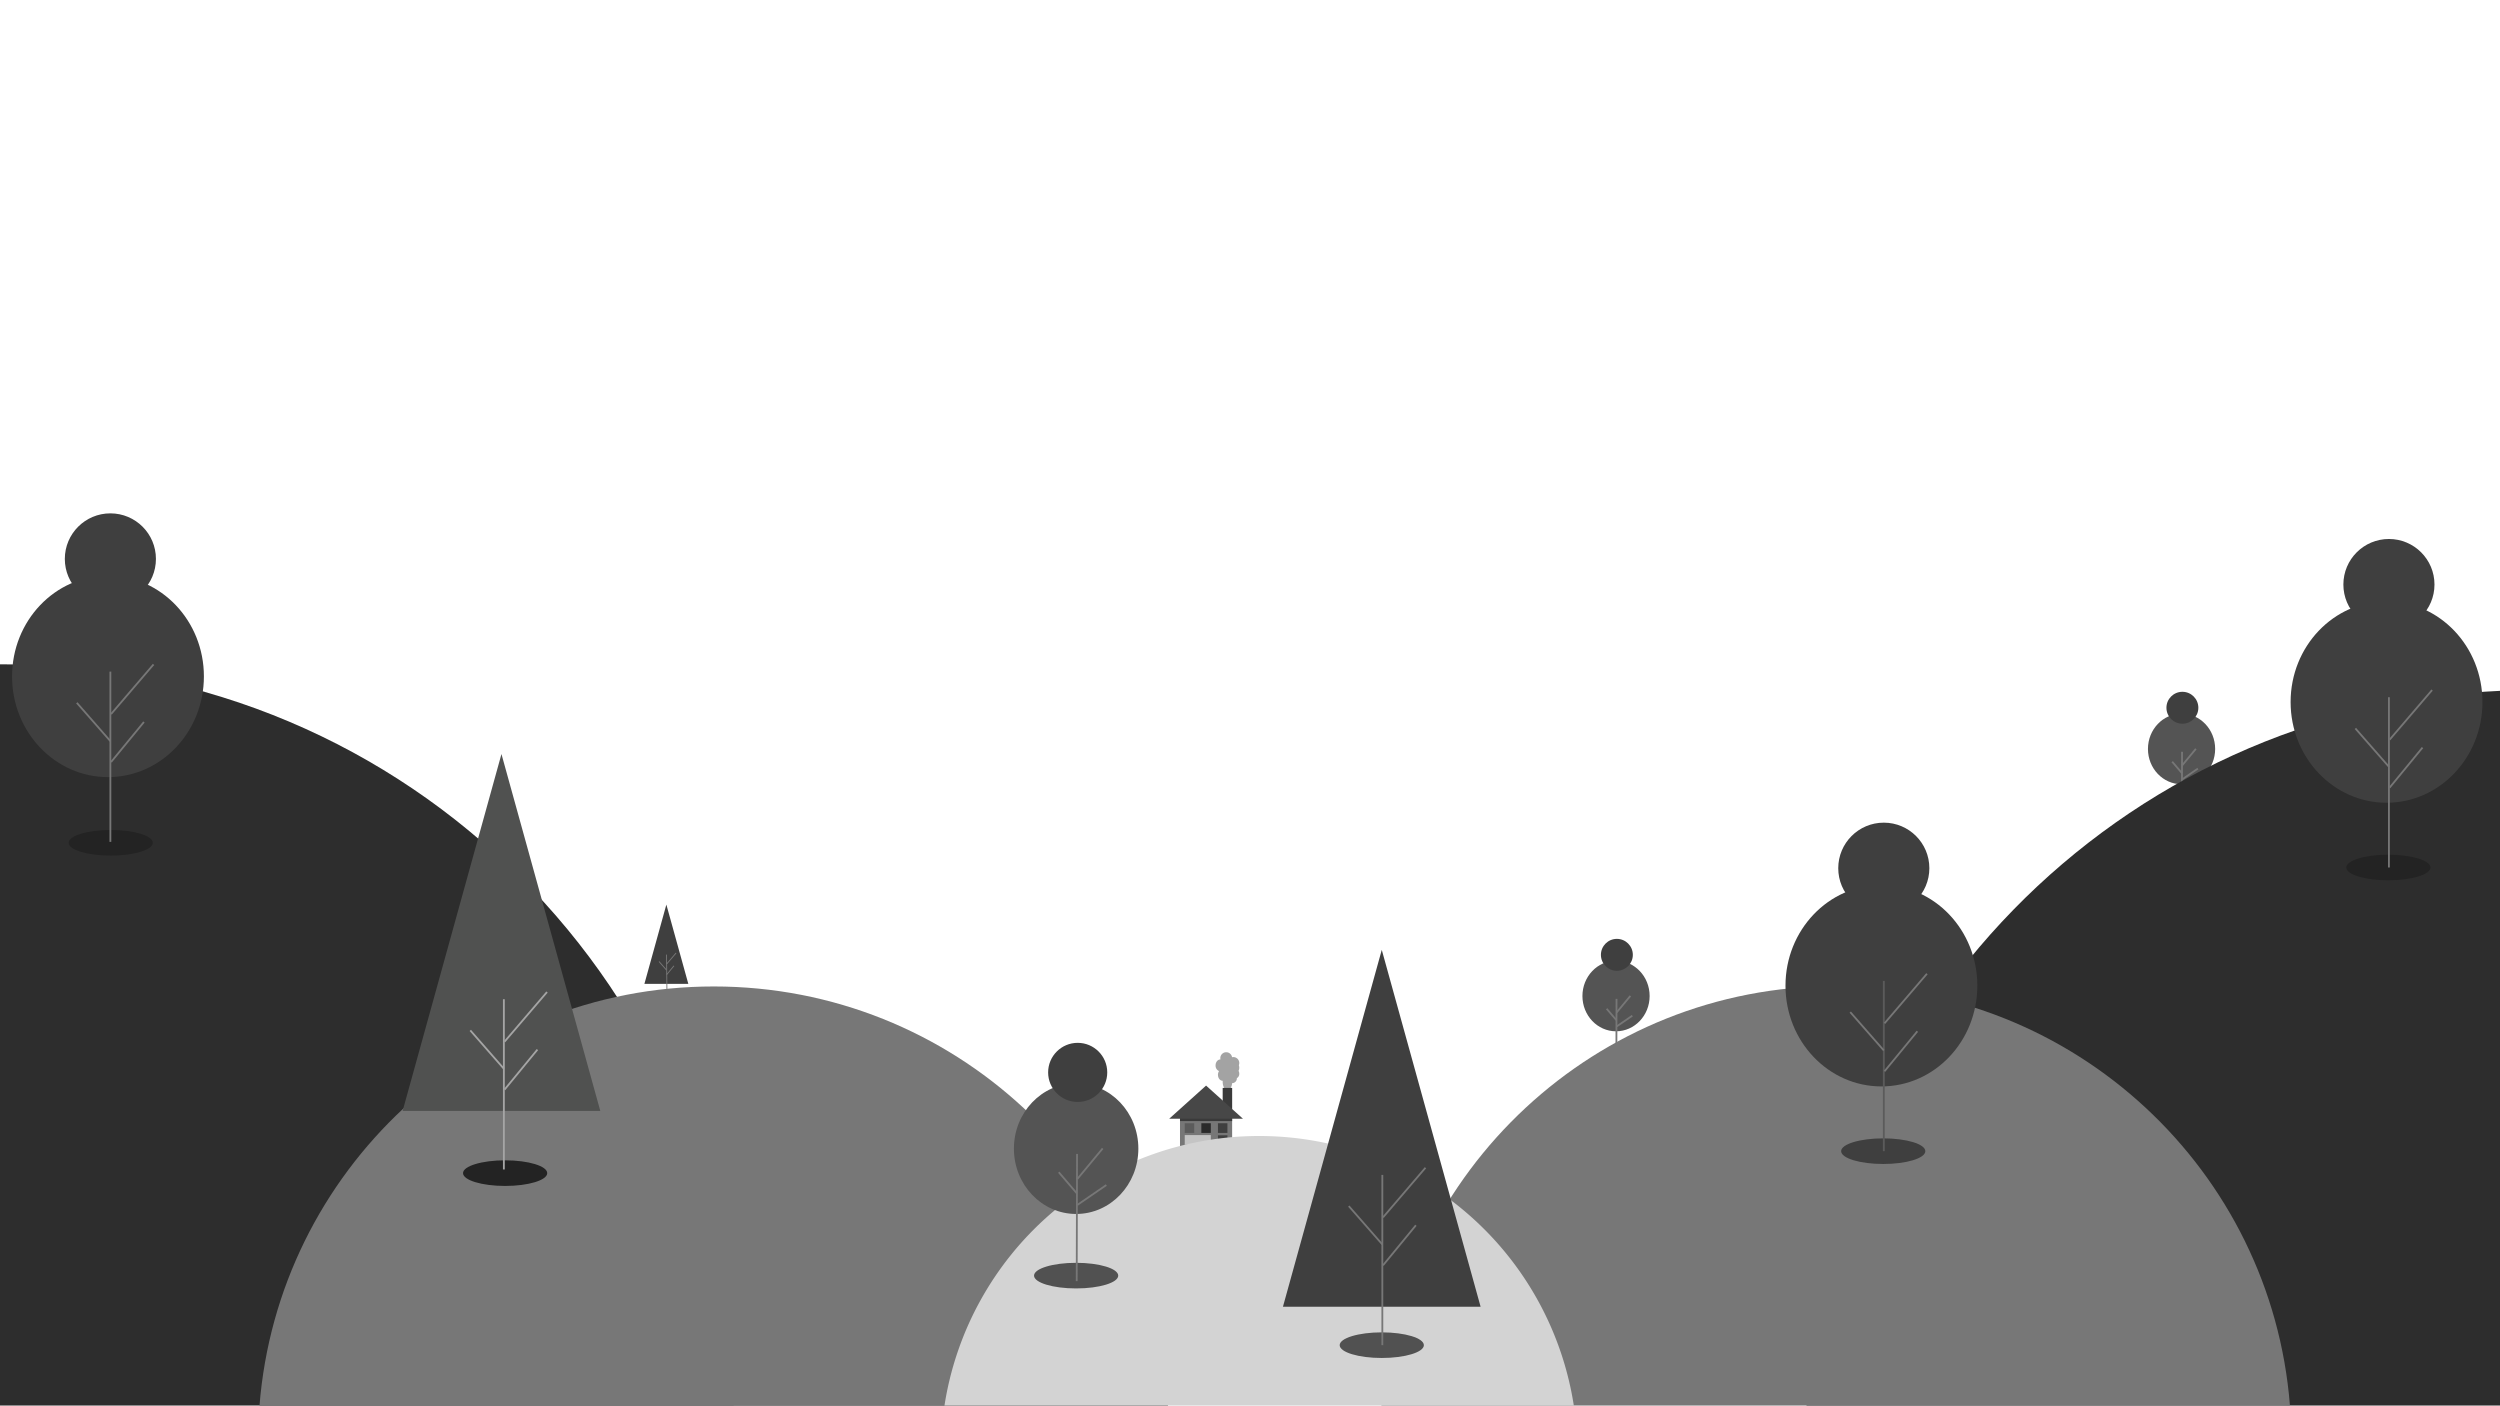<svg xmlns="http://www.w3.org/2000/svg" viewBox="0 0 1366 768"><defs><style>.cls-1{fill:#2d2d2d;}.cls-2{fill:#545454;}.cls-3{fill:#3f3f3f;}.cls-17,.cls-18,.cls-4,.cls-6{fill:none;stroke-miterlimit:10;}.cls-4,.cls-6{stroke:#777;}.cls-5{fill:#777;}.cls-6{stroke-width:0.5px;}.cls-7{fill:#3a3a3a;}.cls-8{fill:#5b5b5b;}.cls-9{fill:#2b2b2b;}.cls-10{fill:#c4c4c4;}.cls-11{fill:#a3a3a3;}.cls-12{fill:#d3d3d3;}.cls-13{fill:#474747;}.cls-14{fill:#232323;}.cls-15{fill:#515151;}.cls-16{fill:#505150;}.cls-17{stroke:#a5a5a5;}.cls-18{stroke:#5b5b5b;}</style></defs><g id="Layer_3" data-name="Layer 3"><path class="cls-1" d="M3,363c-1.31,0-2.61,0-3.92,0V768.2H400.93c0-2.4.07-4.79.07-7.2C401,541.19,222.81,363,3,363Z"/><ellipse class="cls-2" cx="1192" cy="409.22" rx="18.36" ry="19.28"/><circle class="cls-3" cx="1192.46" cy="386.72" r="8.72"/><line class="cls-4" x1="1192.27" y1="410.78" x2="1192.17" y2="448.32"/><line class="cls-4" x1="1200.91" y1="419.96" x2="1192.37" y2="425.83"/><line class="cls-4" x1="1199.83" y1="409.16" x2="1192.37" y2="418.16"/><path class="cls-1" d="M1367.44,377.4c-209.41,9.09-376.84,180-380.38,390.8h380.38Z"/><path class="cls-5" d="M638.22,768.2C628.13,639.94,520.85,539,390,539S151.87,639.94,141.78,768.2Z"/><ellipse class="cls-2" cx="883" cy="544.22" rx="18.36" ry="19.28"/><circle class="cls-3" cx="883.46" cy="521.72" r="8.72"/><line class="cls-4" x1="883.27" y1="545.78" x2="883.17" y2="583.32"/><line class="cls-4" x1="1192.17" y1="422.38" x2="1186.87" y2="416.18"/><line class="cls-4" x1="891.91" y1="554.96" x2="883.37" y2="560.83"/><line class="cls-4" x1="890.83" y1="544.16" x2="883.37" y2="553.16"/><line class="cls-4" x1="883.17" y1="557.38" x2="877.87" y2="551.18"/><polygon class="cls-3" points="364.1 494.27 376.1 537.6 352.1 537.6 364.1 494.27"/><line class="cls-6" x1="364.17" y1="521.6" x2="364.5" y2="548.5"/><line class="cls-6" x1="368.25" y1="527.71" x2="364.25" y2="532.57"/><line class="cls-6" x1="369.41" y1="520.72" x2="364.25" y2="526.75"/><line class="cls-6" x1="364.17" y1="530.04" x2="360.09" y2="525.38"/><path class="cls-5" d="M1251.22,768C1241.13,639.74,1133.85,538.8,1003,538.8S764.87,639.74,754.78,768Z"/><rect class="cls-5" x="644.75" y="609.97" width="28.49" height="44.03"/><rect class="cls-7" x="644.75" y="609.97" width="28.49" height="2.59"/><rect class="cls-8" x="647.34" y="613.73" width="5.18" height="5.3"/><rect class="cls-9" x="656.41" y="613.73" width="5.18" height="5.3"/><rect class="cls-3" x="665.48" y="613.73" width="5.18" height="5.3"/><rect class="cls-10" x="647.34" y="620.21" width="14.25" height="5.3"/><rect class="cls-3" x="647.34" y="627.98" width="5.18" height="5.3"/><rect class="cls-3" x="656.41" y="627.98" width="5.18" height="5.3"/><rect class="cls-3" x="665.48" y="620.33" width="5.18" height="12.95"/><rect class="cls-3" x="647.34" y="635.75" width="5.18" height="5.3"/><rect class="cls-3" x="656.41" y="635.75" width="5.18" height="5.3"/><rect class="cls-3" x="665.48" y="635.75" width="5.18" height="5.3"/><path class="cls-11" d="M677.13,583.42a3.81,3.81,0,0,1-.39,1.71,3,3,0,0,1,.39,1.53,2.63,2.63,0,0,1-1.31,2.44.34.34,0,0,1,0,.15,2.6,2.6,0,0,1-2.59,2.59h0c-.18,2.18-1.27,3.88-2.56,3.88s-2.59-2-2.59-4.53c0-.22,0-.44,0-.65h0c-1.43,0-2.59-1.45-2.59-3.24a3.77,3.77,0,0,1,.59-2.06,3.22,3.22,0,0,1-1.89-3.12c0-1.78,1.17-3.23,2.59-3.23h.07a3.5,3.5,0,0,1-.07-.65,3.23,3.23,0,0,1,6.42-.57,3.19,3.19,0,0,1,.7-.08,3.24,3.24,0,0,1,3.24,3.24,3.41,3.41,0,0,1-.24,1.23A3.78,3.78,0,0,1,677.13,583.42Z"/><path class="cls-12" d="M860.09,769a174,174,0,0,0-344.18,0Z"/><rect class="cls-7" x="668.07" y="594.43" width="5.18" height="11.66"/><polygon class="cls-13" points="659 593.16 638.87 611.26 679.13 611.26 659 593.16"/></g><g id="Layer_2" data-name="Layer 2"><circle class="cls-3" cx="60.31" cy="305.39" r="24.89"/><ellipse class="cls-14" cx="60.5" cy="460.5" rx="23" ry="7"/><ellipse class="cls-14" cx="276" cy="641" rx="23" ry="7"/><ellipse class="cls-15" cx="588" cy="697" rx="23" ry="7"/><ellipse class="cls-15" cx="755" cy="735" rx="23" ry="7"/><ellipse class="cls-14" cx="1305" cy="474" rx="23" ry="7"/><ellipse class="cls-3" cx="1029" cy="629" rx="23" ry="7"/><ellipse class="cls-3" cx="59" cy="369.59" rx="52.41" ry="55.03"/><line class="cls-4" x1="60.31" y1="366.97" x2="60.31" y2="460"/><line class="cls-4" x1="78.65" y1="394.49" x2="60.68" y2="416.37"/><line class="cls-4" x1="83.89" y1="363.04" x2="60.68" y2="390.17"/><polygon class="cls-16" points="274 412 328 607 220 607 274 412"/><line class="cls-4" x1="60.31" y1="404.97" x2="41.97" y2="384.01"/><line class="cls-17" x1="275.31" y1="545.97" x2="275.31" y2="639"/><line class="cls-17" x1="293.65" y1="573.49" x2="275.68" y2="595.37"/><line class="cls-17" x1="298.89" y1="542.04" x2="275.68" y2="569.17"/><line class="cls-17" x1="275.31" y1="583.97" x2="256.97" y2="563.01"/><ellipse class="cls-2" cx="588" cy="627.61" rx="34" ry="35.7"/><circle class="cls-3" cx="588.85" cy="585.96" r="16.15"/><line class="cls-4" x1="588.5" y1="630.5" x2="588.31" y2="700"/><line class="cls-4" x1="604.5" y1="647.5" x2="588.68" y2="658.37"/><line class="cls-4" x1="602.5" y1="627.5" x2="588.68" y2="644.17"/><line class="cls-4" x1="588.31" y1="651.97" x2="578.5" y2="640.5"/><polygon class="cls-3" points="755 519 809 714 701 714 755 519"/><line class="cls-4" x1="755.31" y1="641.97" x2="755.31" y2="735"/><line class="cls-4" x1="773.65" y1="669.49" x2="755.68" y2="691.37"/><line class="cls-4" x1="778.89" y1="638.04" x2="755.68" y2="665.17"/><line class="cls-4" x1="755.31" y1="679.97" x2="736.97" y2="659.01"/><circle class="cls-3" cx="1029.31" cy="474.39" r="24.89"/><ellipse class="cls-3" cx="1028" cy="538.59" rx="52.41" ry="55.03"/><line class="cls-18" x1="1029.31" y1="535.97" x2="1029.31" y2="629"/><line class="cls-4" x1="1047.65" y1="563.49" x2="1029.68" y2="585.37"/><line class="cls-4" x1="1052.89" y1="532.04" x2="1029.68" y2="559.17"/><line class="cls-4" x1="1029.31" y1="573.97" x2="1010.97" y2="553.01"/><circle class="cls-3" cx="1305.31" cy="319.39" r="24.89"/><ellipse class="cls-3" cx="1304" cy="383.59" rx="52.41" ry="55.03"/><line class="cls-4" x1="1305.31" y1="380.97" x2="1305.31" y2="474"/><line class="cls-4" x1="1323.65" y1="408.49" x2="1305.68" y2="430.37"/><line class="cls-4" x1="1328.89" y1="377.04" x2="1305.68" y2="404.17"/><line class="cls-4" x1="1305.31" y1="418.97" x2="1286.97" y2="398.01"/></g></svg>